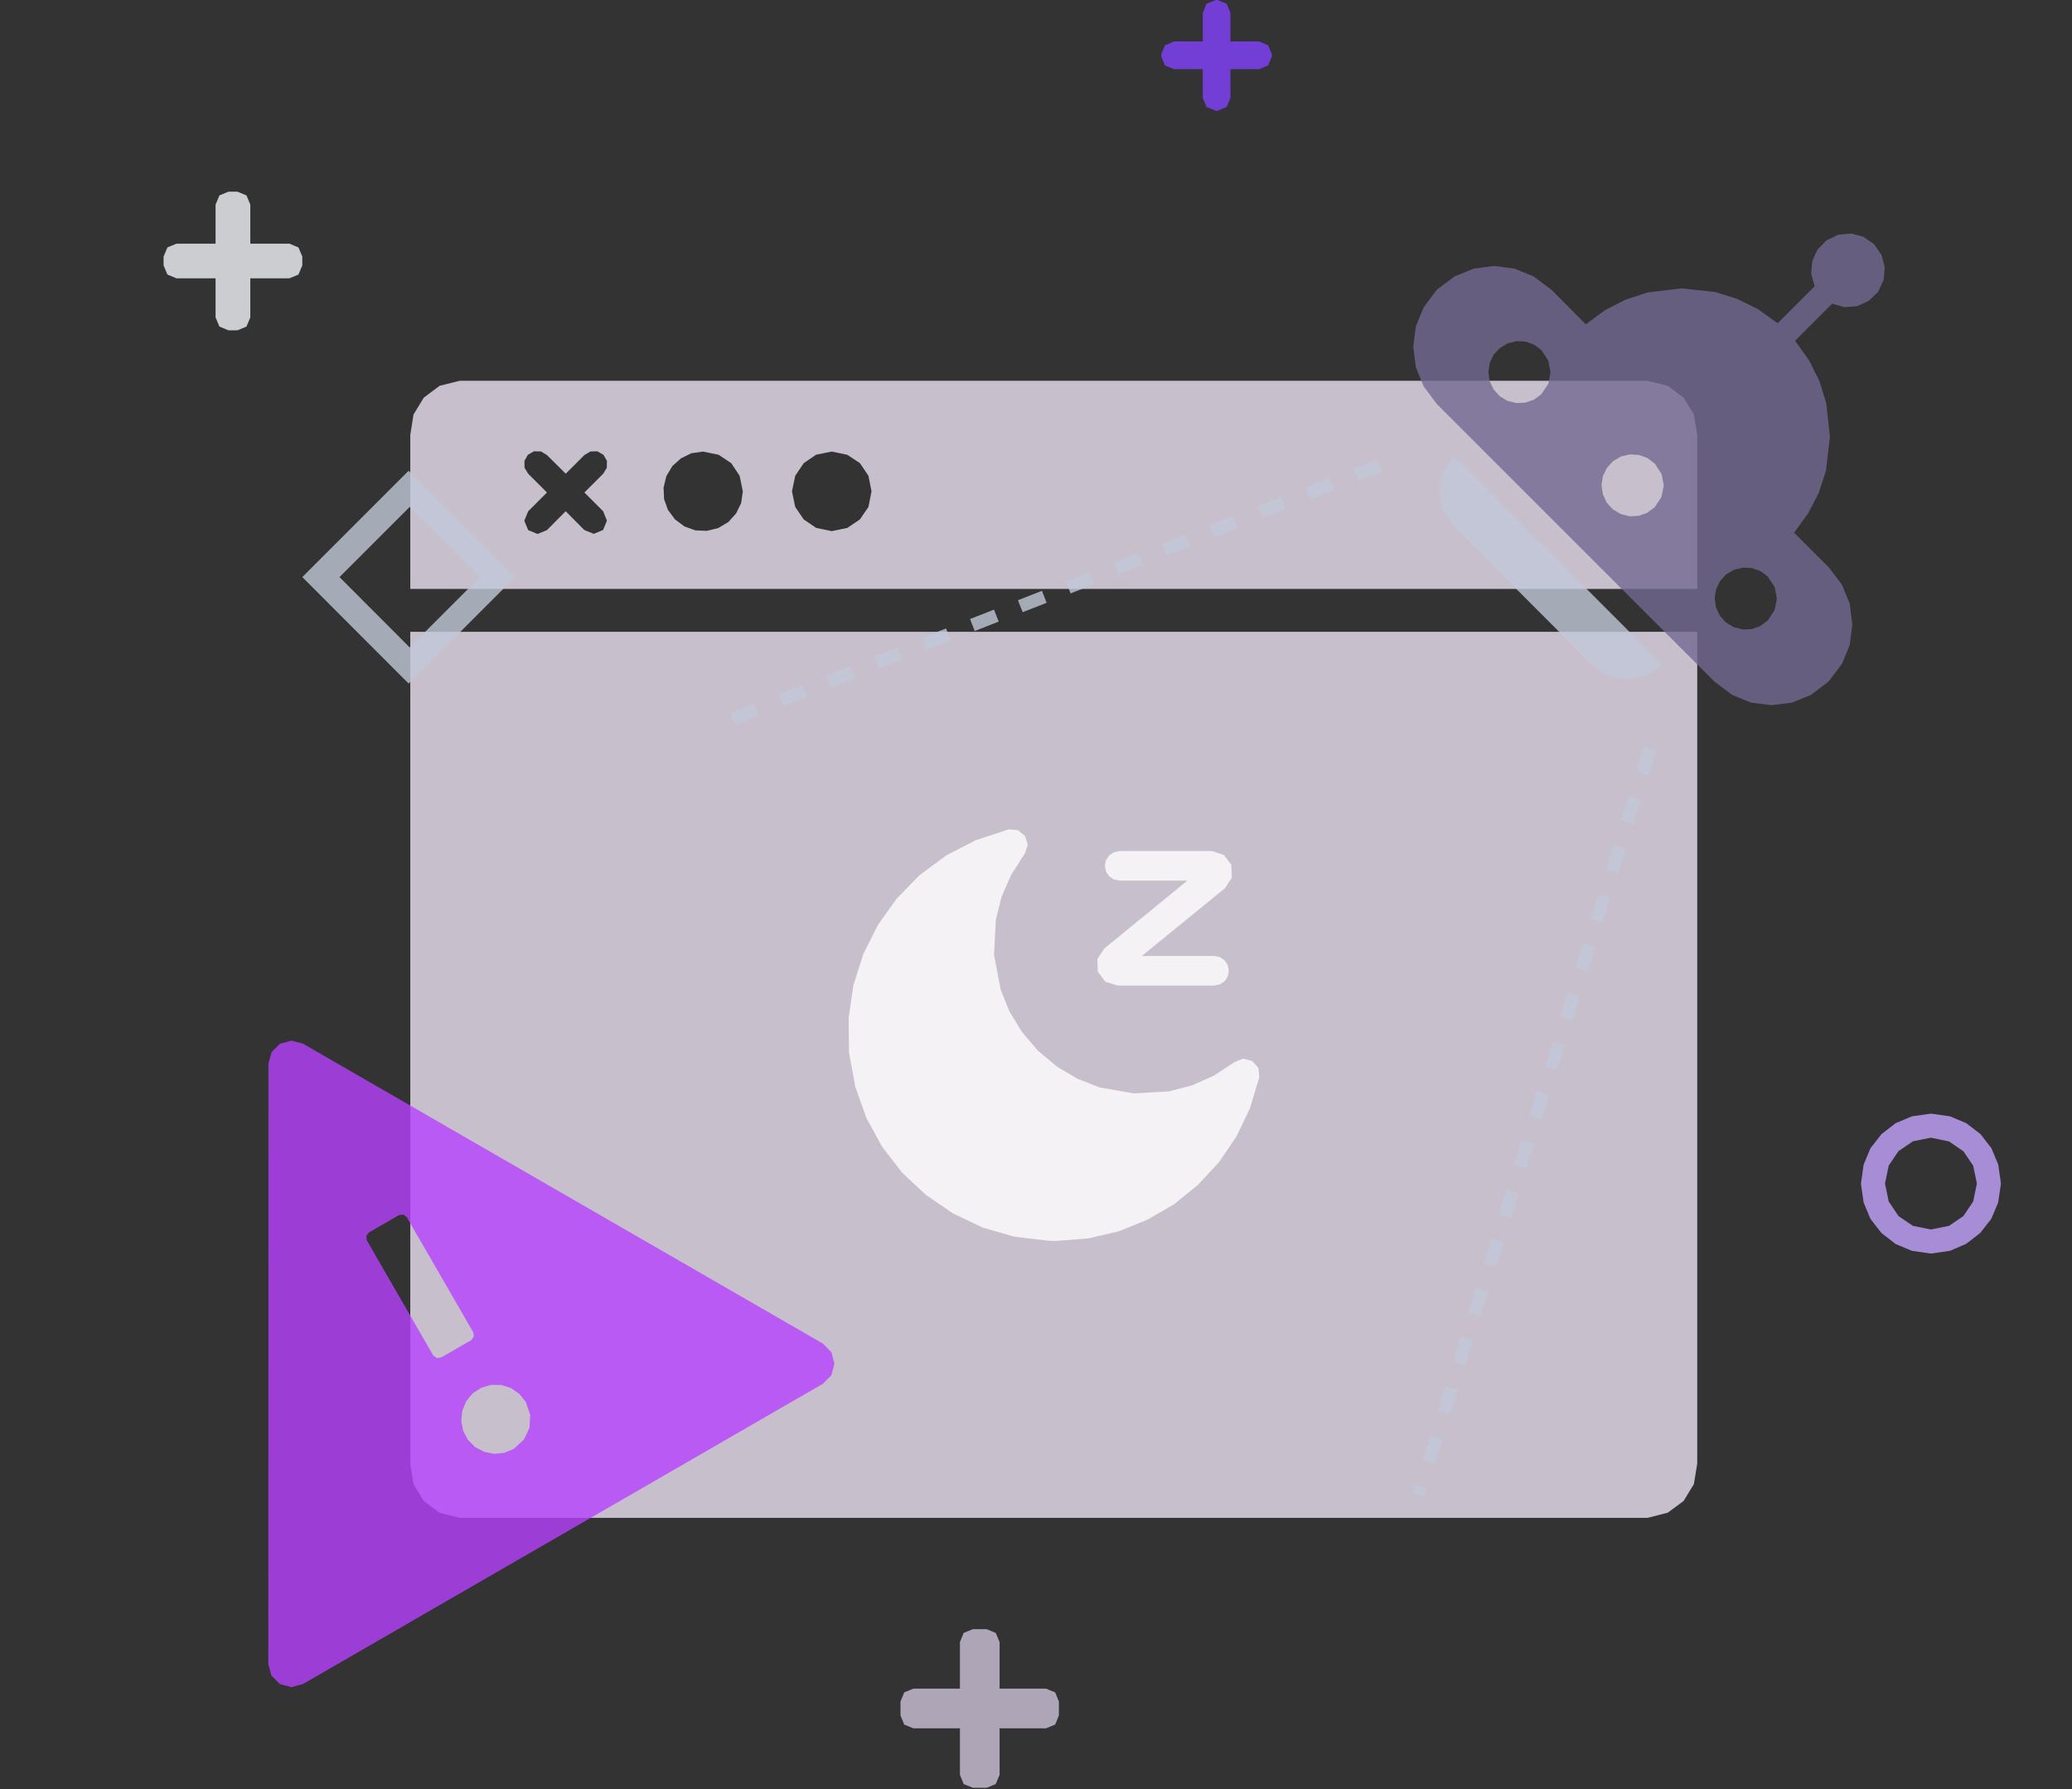 <svg height="139" node-id="1" sillyvg="true" template-height="139" template-width="161" version="1.1" viewBox="0 0 161 139" width="161" xmlns="http://www.w3.org/2000/svg" xmlns:xlink="http://www.w3.org/1999/xlink"><rect x="0" y="0" width="161" height="139" fill="#333333" stroke="none"/><defs node-id="22"></defs><g node-id="24"><g node-id="36"><path d="M 128.03 117.91 L 35.72 117.91 L 34.16 117.52 L 32.93 116.60 L 32.13 115.29 L 31.88 113.70 L 31.88 49.08 L 131.88 49.08 L 131.88 113.70 L 131.62 115.29 L 130.82 116.60 L 129.59 117.51 L 128.03 117.91 Z M 131.88 45.75 L 31.88 45.75 L 31.88 33.79 L 32.13 32.20 L 32.93 30.89 L 34.16 29.97 L 35.72 29.58 L 128.03 29.58 L 129.59 29.97 L 130.82 30.89 L 131.62 32.20 L 131.88 33.79 L 131.88 45.74 Z M 43.96 39.72 L 43.96 39.72 L 45.41 41.18 L 46.14 41.47 L 46.86 41.17 L 47.16 40.45 L 46.87 39.72 L 45.41 38.26 L 46.87 36.80 L 47.15 36.34 L 47.16 35.80 L 46.89 35.33 L 46.42 35.06 L 45.88 35.07 L 45.41 35.35 L 43.96 36.80 L 42.50 35.35 L 42.04 35.07 L 41.49 35.06 L 41.02 35.33 L 40.75 35.80 L 40.76 36.34 L 41.04 36.80 L 42.50 38.26 L 41.04 39.72 L 40.74 40.45 L 41.04 41.18 L 41.77 41.48 L 42.50 41.18 L 43.95 39.72 Z M 64.63 35.08 L 63.42 35.32 L 62.45 35.98 L 61.79 36.96 L 61.54 38.17 L 61.79 39.38 L 62.45 40.35 L 63.42 41.01 L 64.63 41.26 L 65.84 41.01 L 66.82 40.35 L 67.48 39.38 L 67.72 38.17 L 67.48 36.96 L 66.82 35.98 L 65.84 35.33 L 64.63 35.08 Z M 54.63 35.08 L 53.72 35.21 L 52.92 35.60 L 52.25 36.20 L 51.78 36.98 L 51.56 37.88 L 51.60 38.77 L 51.90 39.61 L 52.45 40.35 L 53.19 40.90 L 54.03 41.20 L 54.92 41.24 L 55.81 41.02 L 56.60 40.55 L 57.20 39.88 L 57.59 39.08 L 57.72 38.17 L 57.47 36.96 L 56.82 35.98 L 55.84 35.33 L 54.63 35.08 Z" fill="#ece2f1" fill-opacity="0.8" fill-rule="nonzero" group-id="1,13" id="减去_3" node-id="5" stroke="none" target-height="88.333" target-width="100" target-x="31.877" target-y="29.578"/></g></g><g node-id="25"><g node-id="37"><g node-id="39"><path d="M 150.04 97.38 L 148.56 97.17 L 147.30 96.64 L 146.20 95.79 L 145.34 94.69 L 144.81 93.42 L 144.60 91.95 L 144.81 90.47 L 145.34 89.20 L 146.20 88.10 L 147.30 87.25 L 148.56 86.72 L 150.04 86.51 L 151.52 86.72 L 152.78 87.25 L 153.89 88.10 L 154.74 89.20 L 155.27 90.47 L 155.48 91.95 L 155.26 93.42 L 154.73 94.68 L 153.87 95.78 L 152.77 96.63 L 151.51 97.17 L 150.04 97.38 Z M 150.04 88.38 L 148.64 88.66 L 147.52 89.42 L 146.76 90.54 L 146.47 91.94 L 146.76 93.34 L 147.52 94.47 L 148.64 95.23 L 150.04 95.51 L 151.44 95.23 L 152.56 94.47 L 153.32 93.34 L 153.61 91.94 L 153.32 90.55 L 152.56 89.43 L 151.44 88.67 L 150.04 88.38 Z" fill="#c4a4ff" fill-opacity="0.8" fill-rule="nonzero" group-id="2,14,16" id="路径_2292" node-id="8" stroke="none" target-height="10.874" target-width="10.874" target-x="144.604" target-y="86.508"/></g></g></g><g node-id="26"><g node-id="38"><g node-id="40"><path d="M 31.75 53.10 L 23.49 44.83 L 31.75 36.57 L 40.02 44.83 Z M 26.38 44.83 L 31.83 50.29 L 37.29 44.83 L 31.83 39.38 Z" fill="#c2c8d8" fill-opacity="0.8" fill-rule="nonzero" group-id="3,15,17" id="路径_2294" node-id="11" stroke="none" target-height="16.532" target-width="16.532" target-x="23.486" target-y="36.568"/></g></g></g><g node-id="27"><path d="M 94.46 8.60 L 93.75 8.31 L 93.46 7.60 L 93.46 5.37 L 91.23 5.37 L 90.52 5.08 L 90.23 4.37 L 90.23 4.22 L 90.52 3.52 L 91.23 3.22 L 93.46 3.22 L 93.46 1.00 L 93.75 0.29 L 94.46 0.00 L 94.61 0.00 L 95.31 0.29 L 95.61 1.00 L 95.61 3.22 L 97.83 3.22 L 98.54 3.52 L 98.83 4.22 L 98.83 4.37 L 98.54 5.08 L 97.83 5.37 L 95.61 5.37 L 95.61 7.60 L 95.31 8.31 L 94.61 8.60 Z" fill="#8341ff" fill-opacity="0.8" fill-rule="nonzero" group-id="4" id="联合_15" node-id="12" stroke="none" target-height="8.6" target-width="8.6" target-x="90.232" target-y="0"/></g><g node-id="28"><path d="M 75.59 138.88 L 74.88 138.59 L 74.59 137.88 L 74.59 134.26 L 70.97 134.26 L 70.26 133.97 L 69.97 133.26 L 69.97 132.18 L 70.26 131.47 L 70.97 131.18 L 74.59 131.18 L 74.59 127.56 L 74.88 126.85 L 75.59 126.56 L 76.67 126.56 L 77.37 126.85 L 77.67 127.56 L 77.67 131.18 L 81.28 131.18 L 81.99 131.47 L 82.28 132.18 L 82.28 133.26 L 81.99 133.97 L 81.28 134.26 L 77.67 134.26 L 77.67 137.88 L 77.37 138.59 L 76.67 138.88 Z" fill="#cdc2d8" fill-opacity="0.8" fill-rule="nonzero" group-id="5" id="联合_16" node-id="13" stroke="none" target-height="12.322" target-width="12.319" target-x="69.966" target-y="126.559"/></g><g node-id="29"><path d="M 17.75 25.66 L 17.05 25.37 L 16.75 24.66 L 16.75 21.62 L 13.71 21.62 L 13.01 21.33 L 12.71 20.62 L 12.71 19.93 L 13.01 19.22 L 13.71 18.93 L 16.75 18.93 L 16.75 15.89 L 17.05 15.18 L 17.75 14.89 L 18.45 14.89 L 19.15 15.18 L 19.45 15.89 L 19.45 18.93 L 22.49 18.93 L 23.19 19.22 L 23.49 19.93 L 23.49 20.62 L 23.19 21.33 L 22.49 21.62 L 19.45 21.62 L 19.45 24.66 L 19.15 25.37 L 18.45 25.66 Z" fill="#f1f3f8" fill-opacity="0.8" fill-rule="nonzero" group-id="6" id="联合_17" node-id="14" stroke="none" target-height="10.773" target-width="10.773" target-x="12.713" target-y="14.888"/></g><g node-id="30"><path d="M 63.95 104.38 L 23.55 81.08 L 22.65 80.84 L 21.76 81.08 L 21.10 81.73 L 20.86 82.63 L 20.85 129.27 L 21.09 130.16 L 21.74 130.82 L 22.64 131.06 L 23.54 130.82 L 63.95 107.49 L 64.60 106.83 L 64.84 105.94 L 64.60 105.04 L 63.95 104.38 Z M 28.50 96.35 L 28.46 96.01 L 28.67 95.74 L 31.00 94.39 L 31.34 94.35 L 31.61 94.56 L 36.77 103.49 L 36.82 103.83 L 36.61 104.11 L 34.28 105.45 L 33.94 105.50 L 33.66 105.29 Z M 39.93 112.55 L 39.19 112.86 L 38.41 112.94 L 37.64 112.79 L 36.93 112.42 L 36.36 111.85 L 35.99 111.16 L 35.84 110.39 L 35.92 109.59 L 36.23 108.84 L 36.73 108.24 L 37.38 107.81 L 38.16 107.58 L 38.96 107.59 L 39.71 107.83 L 40.35 108.28 L 40.86 108.91 L 41.20 109.91 L 41.14 110.92 L 40.71 111.83 L 39.93 112.55 Z" fill="#b641ff" fill-opacity="0.8" fill-rule="nonzero" group-id="7" id="路径_2324" node-id="15" stroke="none" target-height="50.22" target-width="43.996" target-x="20.846" target-y="80.839"/></g><g node-id="31"><path d="M 133.21 52.94 L 111.65 31.39 L 110.62 30.01 L 110.02 28.54 L 109.81 26.94 L 110.02 25.34 L 110.62 23.88 L 111.65 22.50 L 113.03 21.47 L 114.50 20.87 L 116.09 20.66 L 117.69 20.87 L 119.16 21.47 L 120.54 22.50 L 123.22 25.19 L 124.74 24.08 L 126.33 23.27 L 128.03 22.72 L 130.66 22.40 L 133.30 22.69 L 134.99 23.22 L 136.60 24.02 L 138.13 25.11 L 141.00 22.24 L 140.73 21.25 L 140.82 20.28 L 141.22 19.39 L 141.94 18.66 L 142.86 18.23 L 143.84 18.14 L 144.78 18.39 L 145.62 18.97 L 146.20 19.81 L 146.45 20.76 L 146.37 21.73 L 145.94 22.66 L 145.21 23.37 L 144.32 23.78 L 143.34 23.86 L 142.36 23.59 L 139.48 26.47 L 140.57 27.99 L 141.37 29.60 L 141.90 31.30 L 142.19 33.93 L 141.88 36.57 L 141.33 38.26 L 140.51 39.86 L 139.41 41.38 L 142.09 44.06 L 143.13 45.43 L 143.73 46.90 L 143.93 48.50 L 143.73 50.10 L 143.13 51.56 L 142.09 52.94 L 140.72 53.98 L 139.25 54.58 L 137.65 54.78 L 136.05 54.58 L 134.59 53.98 L 133.21 52.94 Z M 137.38 44.80 L 136.80 44.37 L 136.14 44.13 L 135.45 44.09 L 134.74 44.26 L 134.12 44.62 L 133.65 45.14 L 133.35 45.77 L 133.23 46.48 L 133.34 47.20 L 133.64 47.83 L 134.10 48.35 L 134.72 48.72 L 135.42 48.90 L 136.12 48.87 L 136.78 48.63 L 137.36 48.20 L 137.89 47.40 L 138.07 46.51 L 137.90 45.61 L 137.37 44.81 Z M 128.58 36.01 L 128.01 35.58 L 127.35 35.34 L 126.65 35.30 L 125.95 35.46 L 125.33 35.83 L 124.86 36.35 L 124.55 36.98 L 124.44 37.69 L 124.55 38.40 L 124.84 39.04 L 125.31 39.56 L 125.93 39.93 L 126.63 40.11 L 127.33 40.07 L 127.99 39.84 L 128.57 39.41 L 129.10 38.61 L 129.28 37.72 L 129.11 36.82 L 128.58 36.01 Z M 119.79 27.22 L 119.22 26.78 L 118.56 26.54 L 117.86 26.50 L 117.16 26.67 L 116.54 27.04 L 116.06 27.55 L 115.76 28.18 L 115.65 28.90 L 115.75 29.61 L 116.05 30.24 L 116.52 30.77 L 117.13 31.14 L 117.83 31.31 L 118.53 31.28 L 119.19 31.05 L 119.77 30.62 L 120.31 29.82 L 120.48 28.92 L 120.31 28.02 L 119.79 27.22 Z" fill="#736991" fill-opacity="0.8" fill-rule="nonzero" group-id="8" id="减去_4" node-id="16" stroke="none" target-height="36.639" target-width="36.638" target-x="109.814" target-y="18.141"/></g><g node-id="32"><path d="M 107.21 36.14 L 56.21 56.14" fill="none" group-id="9" id="直线_1" node-id="17" stroke="#c2c8d8" stroke-dasharray="2 2" stroke-linecap="butt" stroke-opacity="0.8" stroke-width="1" target-height="20" target-width="51" target-x="56.213" target-y="36.145"/></g><g node-id="33"><path d="M 128.21 58.15 L 110.21 116.15" fill="none" group-id="10" id="直线_2" node-id="18" stroke="#c2c8d8" stroke-dasharray="2 2" stroke-linecap="butt" stroke-opacity="0.8" stroke-width="1" target-height="58" target-width="18" target-x="110.213" target-y="58.145"/></g><g node-id="34"><path d="M 123.72 51.65 L 112.95 40.88 L 112.10 39.59 L 111.82 38.15 L 112.10 36.70 L 112.95 35.41 L 112.95 35.41 L 112.95 35.41 L 129.18 51.65 L 129.18 51.65 L 129.18 51.65 L 127.89 52.50 L 126.45 52.78 L 125.01 52.50 L 123.72 51.65 Z" fill="#c2c8d8" fill-opacity="0.8" fill-rule="nonzero" group-id="11" id="矩形_3982" node-id="19" stroke="none" target-height="17.365" target-width="17.365" target-x="111.817" target-y="35.414"/></g><path d="M 97.28 82.41 L 96.58 82.24 L 95.92 82.51 L 94.30 83.57 L 92.61 84.32 L 90.84 84.78 L 88.11 84.94 L 85.42 84.47 L 83.72 83.80 L 82.13 82.86 L 80.64 81.61 L 79.39 80.14 L 78.43 78.56 L 77.75 76.86 L 77.24 74.18 L 77.38 71.45 L 77.82 69.68 L 78.56 67.98 L 79.60 66.35 L 79.63 66.31 L 79.86 65.64 L 79.66 64.96 L 79.64 64.93 L 79.09 64.49 L 78.39 64.43 L 78.38 64.43 L 75.81 65.27 L 73.53 66.45 L 71.48 67.96 L 69.69 69.79 L 68.23 71.83 L 67.08 74.11 L 66.31 76.54 L 65.94 79.08 L 65.97 81.78 L 66.46 84.43 L 67.32 86.85 L 68.55 89.09 L 70.11 91.11 L 71.94 92.82 L 74.05 94.26 L 76.35 95.36 L 78.82 96.07 L 81.50 96.39 L 82.05 96.40 L 84.57 96.20 L 86.93 95.65 L 89.16 94.75 L 91.24 93.54 L 93.08 92.05 L 94.72 90.28 L 96.07 88.30 L 97.12 86.11 L 97.85 83.69 L 97.85 83.67 L 97.78 82.96 L 97.30 82.42 Z M 95.69 67.19 L 95.09 66.41 L 94.16 66.11 L 87.00 66.11 L 86.55 66.21 L 86.19 66.45 L 85.94 66.81 L 85.85 67.26 L 85.94 67.72 L 86.19 68.08 L 86.55 68.32 L 87.00 68.41 L 92.26 68.41 L 85.81 73.68 L 85.27 74.50 L 85.30 75.48 L 85.89 76.26 L 86.83 76.56 L 94.34 76.56 L 94.79 76.47 L 95.15 76.23 L 95.40 75.86 L 95.49 75.41 L 95.40 74.96 L 95.15 74.60 L 94.79 74.35 L 94.34 74.26 L 88.73 74.26 L 95.18 69.00 L 95.72 68.18 L 95.68 67.20 Z" fill="#ffffff" fill-opacity="0.8" fill-rule="nonzero" group-id="12" id="路径_2373" node-id="20" stroke="none" target-height="31.966" target-width="31.917" target-x="65.935" target-y="64.435"/></svg>
